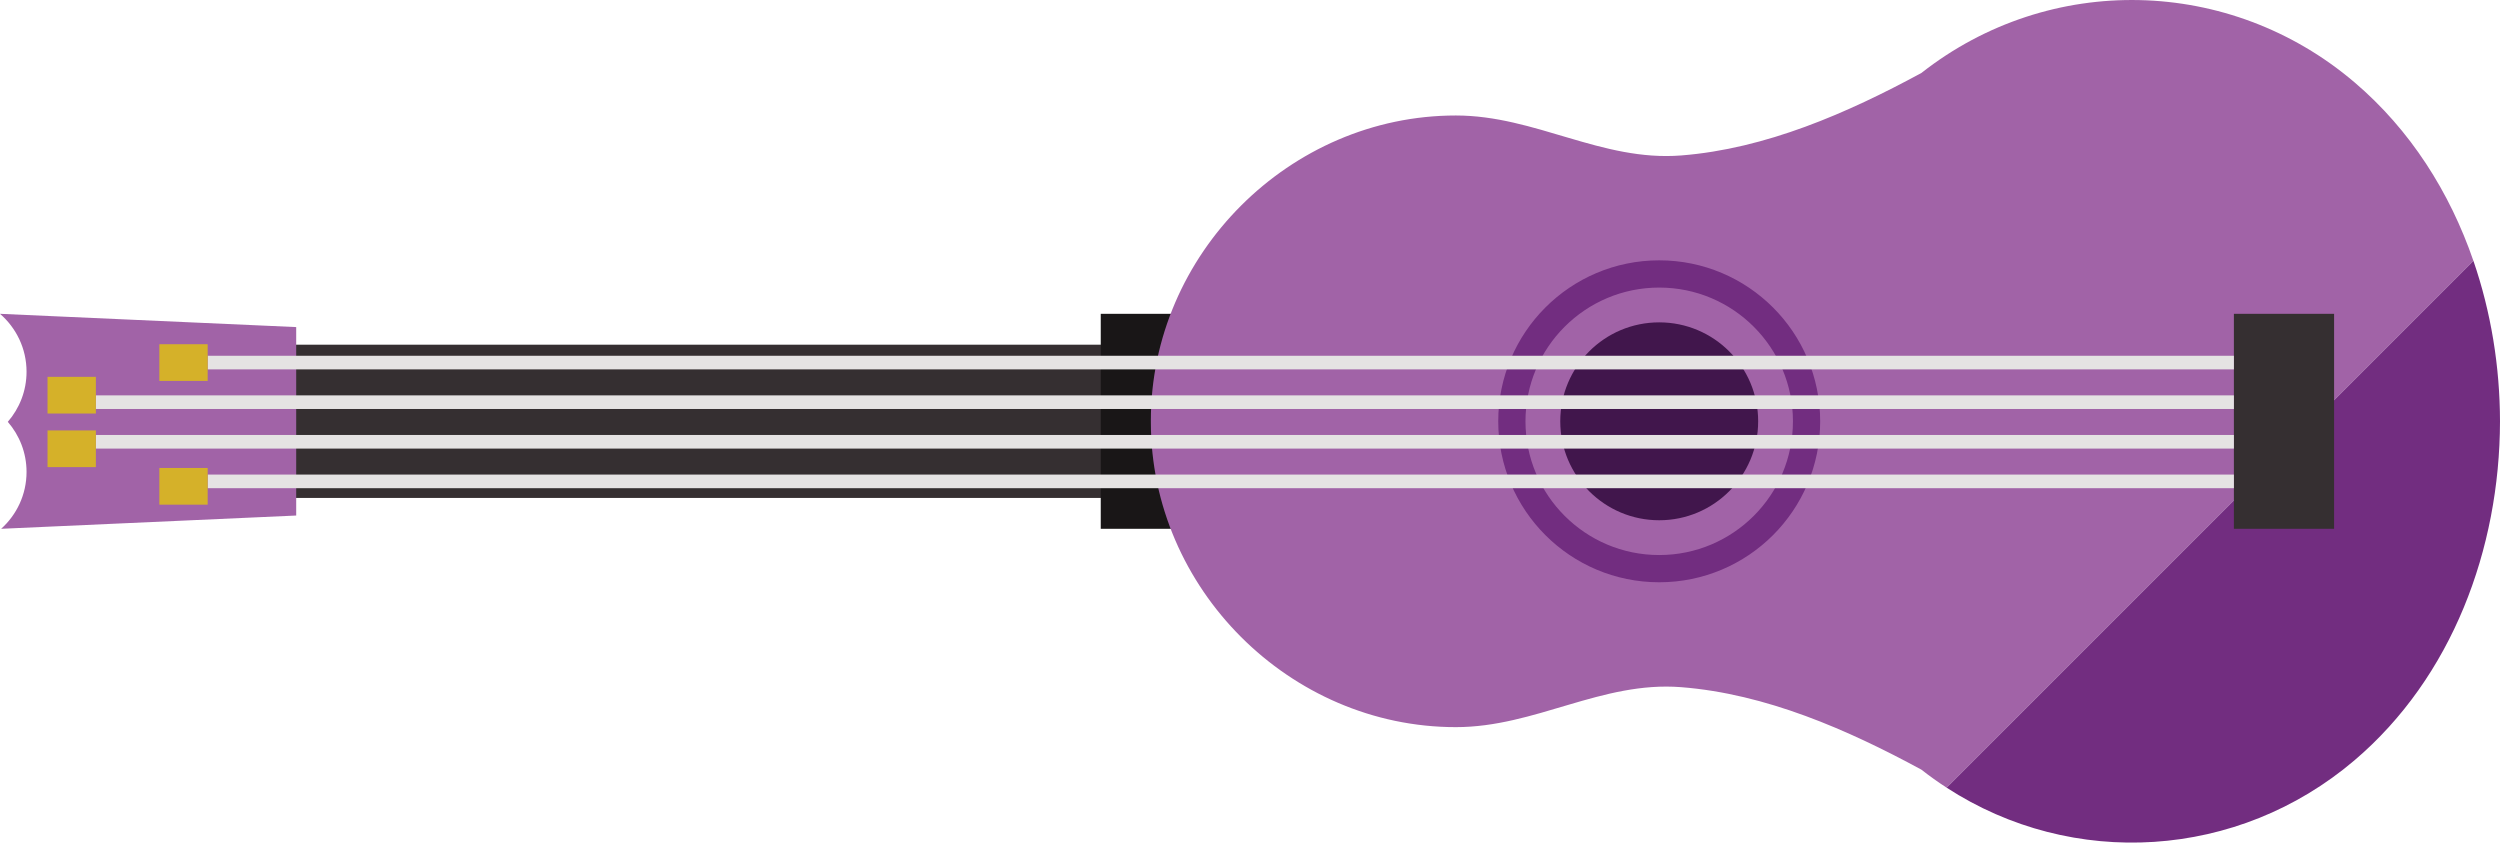 <?xml version="1.0" encoding="utf-8"?>
<!-- Generator: Adobe Illustrator 17.1.0, SVG Export Plug-In . SVG Version: 6.00 Build 0)  -->
<!DOCTYPE svg PUBLIC "-//W3C//DTD SVG 1.1//EN" "http://www.w3.org/Graphics/SVG/1.1/DTD/svg11.dtd">
<svg version="1.1" id="Layer_1" xmlns:x="http://ns.adobe.com/Extensibility/1.0/" xmlns:i="http://ns.adobe.com/AdobeIllustrator/10.0/" xmlns:graph="http://ns.adobe.com/Graphs/1.0/"
	 xmlns="http://www.w3.org/2000/svg" xmlns:xlink="http://www.w3.org/1999/xlink" xmlns:a="http://ns.adobe.com/AdobeSVGViewerExtensions/3.0/"
	 x="0px" y="0px" viewBox="67.902 383.571 183.577 61.873" enable-background="new 67.902 383.571 183.577 61.873"
	 xml:space="preserve">
<g>
	<rect x="88.354" y="408.882" fill="#352F31" width="64.056" height="11.253"/>
	<rect x="148.731" y="406.615" fill="#191617" width="7.358" height="15.786"/>
	<g>
		<path fill="#A163A7" d="M152.41,414.567c0,12.206,10.192,22.398,22.398,22.398c5.832,0,10.697-3.393,16.542-2.935
			c6.213,0.487,12.223,3.118,17.64,6.056c0.603,0.473,1.221,0.913,1.853,1.324l38.684-38.684c-1.734-5.039-4.632-9.624-8.741-13.118
			c-9.132-7.764-22.36-8.091-31.796-0.678c-5.418,2.938-11.428,5.569-17.64,6.056c-5.845,0.458-10.711-2.935-16.542-2.935
			c-12.206,0-22.398,10.192-22.398,22.398c0,0.02,0.001,0.039,0.001,0.059C152.411,414.528,152.41,414.547,152.41,414.567z"/>
		<path fill="#722D80" d="M240.786,439.408c7.176-6.102,10.674-15.522,10.693-24.9c-0.008-4.008-0.657-8.021-1.951-11.782
			l-38.684,38.684C220.1,447.425,232.238,446.677,240.786,439.408z"/>
	</g>
	<rect x="231.938" y="406.615" fill="#352F31" width="7.358" height="15.786"/>
	<circle fill="#41164C" cx="189.739" cy="414.508" r="7.266"/>
	<circle fill="none" stroke="#722D80" stroke-width="2" stroke-miterlimit="10" cx="189.739" cy="414.508" r="10.82"/>
	<path fill="#A163A7" d="M69.851,410.868c0,1.408-0.521,2.692-1.376,3.679c0.855,0.987,1.376,2.271,1.376,3.679
		c0,1.659-0.722,3.145-1.864,4.175l21.665-0.974v-13.838l-21.751-0.974C69.094,407.647,69.851,409.168,69.851,410.868z"/>
	<line fill="none" stroke="#E5E3E3" stroke-miterlimit="10" x1="231.938" y1="418.919" x2="83.152" y2="418.919"/>
	<line fill="none" stroke="#E5E3E3" stroke-miterlimit="10" x1="231.938" y1="416.011" x2="74.942" y2="416.011"/>
	<line fill="none" stroke="#E5E3E3" stroke-miterlimit="10" x1="231.938" y1="413.103" x2="74.942" y2="413.103"/>
	<line fill="none" stroke="#E5E3E3" stroke-miterlimit="10" x1="231.938" y1="410.195" x2="83.152" y2="410.195"/>
	<rect x="79.603" y="417.935" fill="#D5B129" width="3.549" height="2.694"/>
	<rect x="79.603" y="408.848" fill="#D5B129" width="3.549" height="2.694"/>
	<rect x="71.392" y="411.243" fill="#D5B129" width="3.549" height="2.694"/>
	<rect x="71.392" y="415.177" fill="#D5B129" width="3.549" height="2.694"/>
</g>
</svg>
